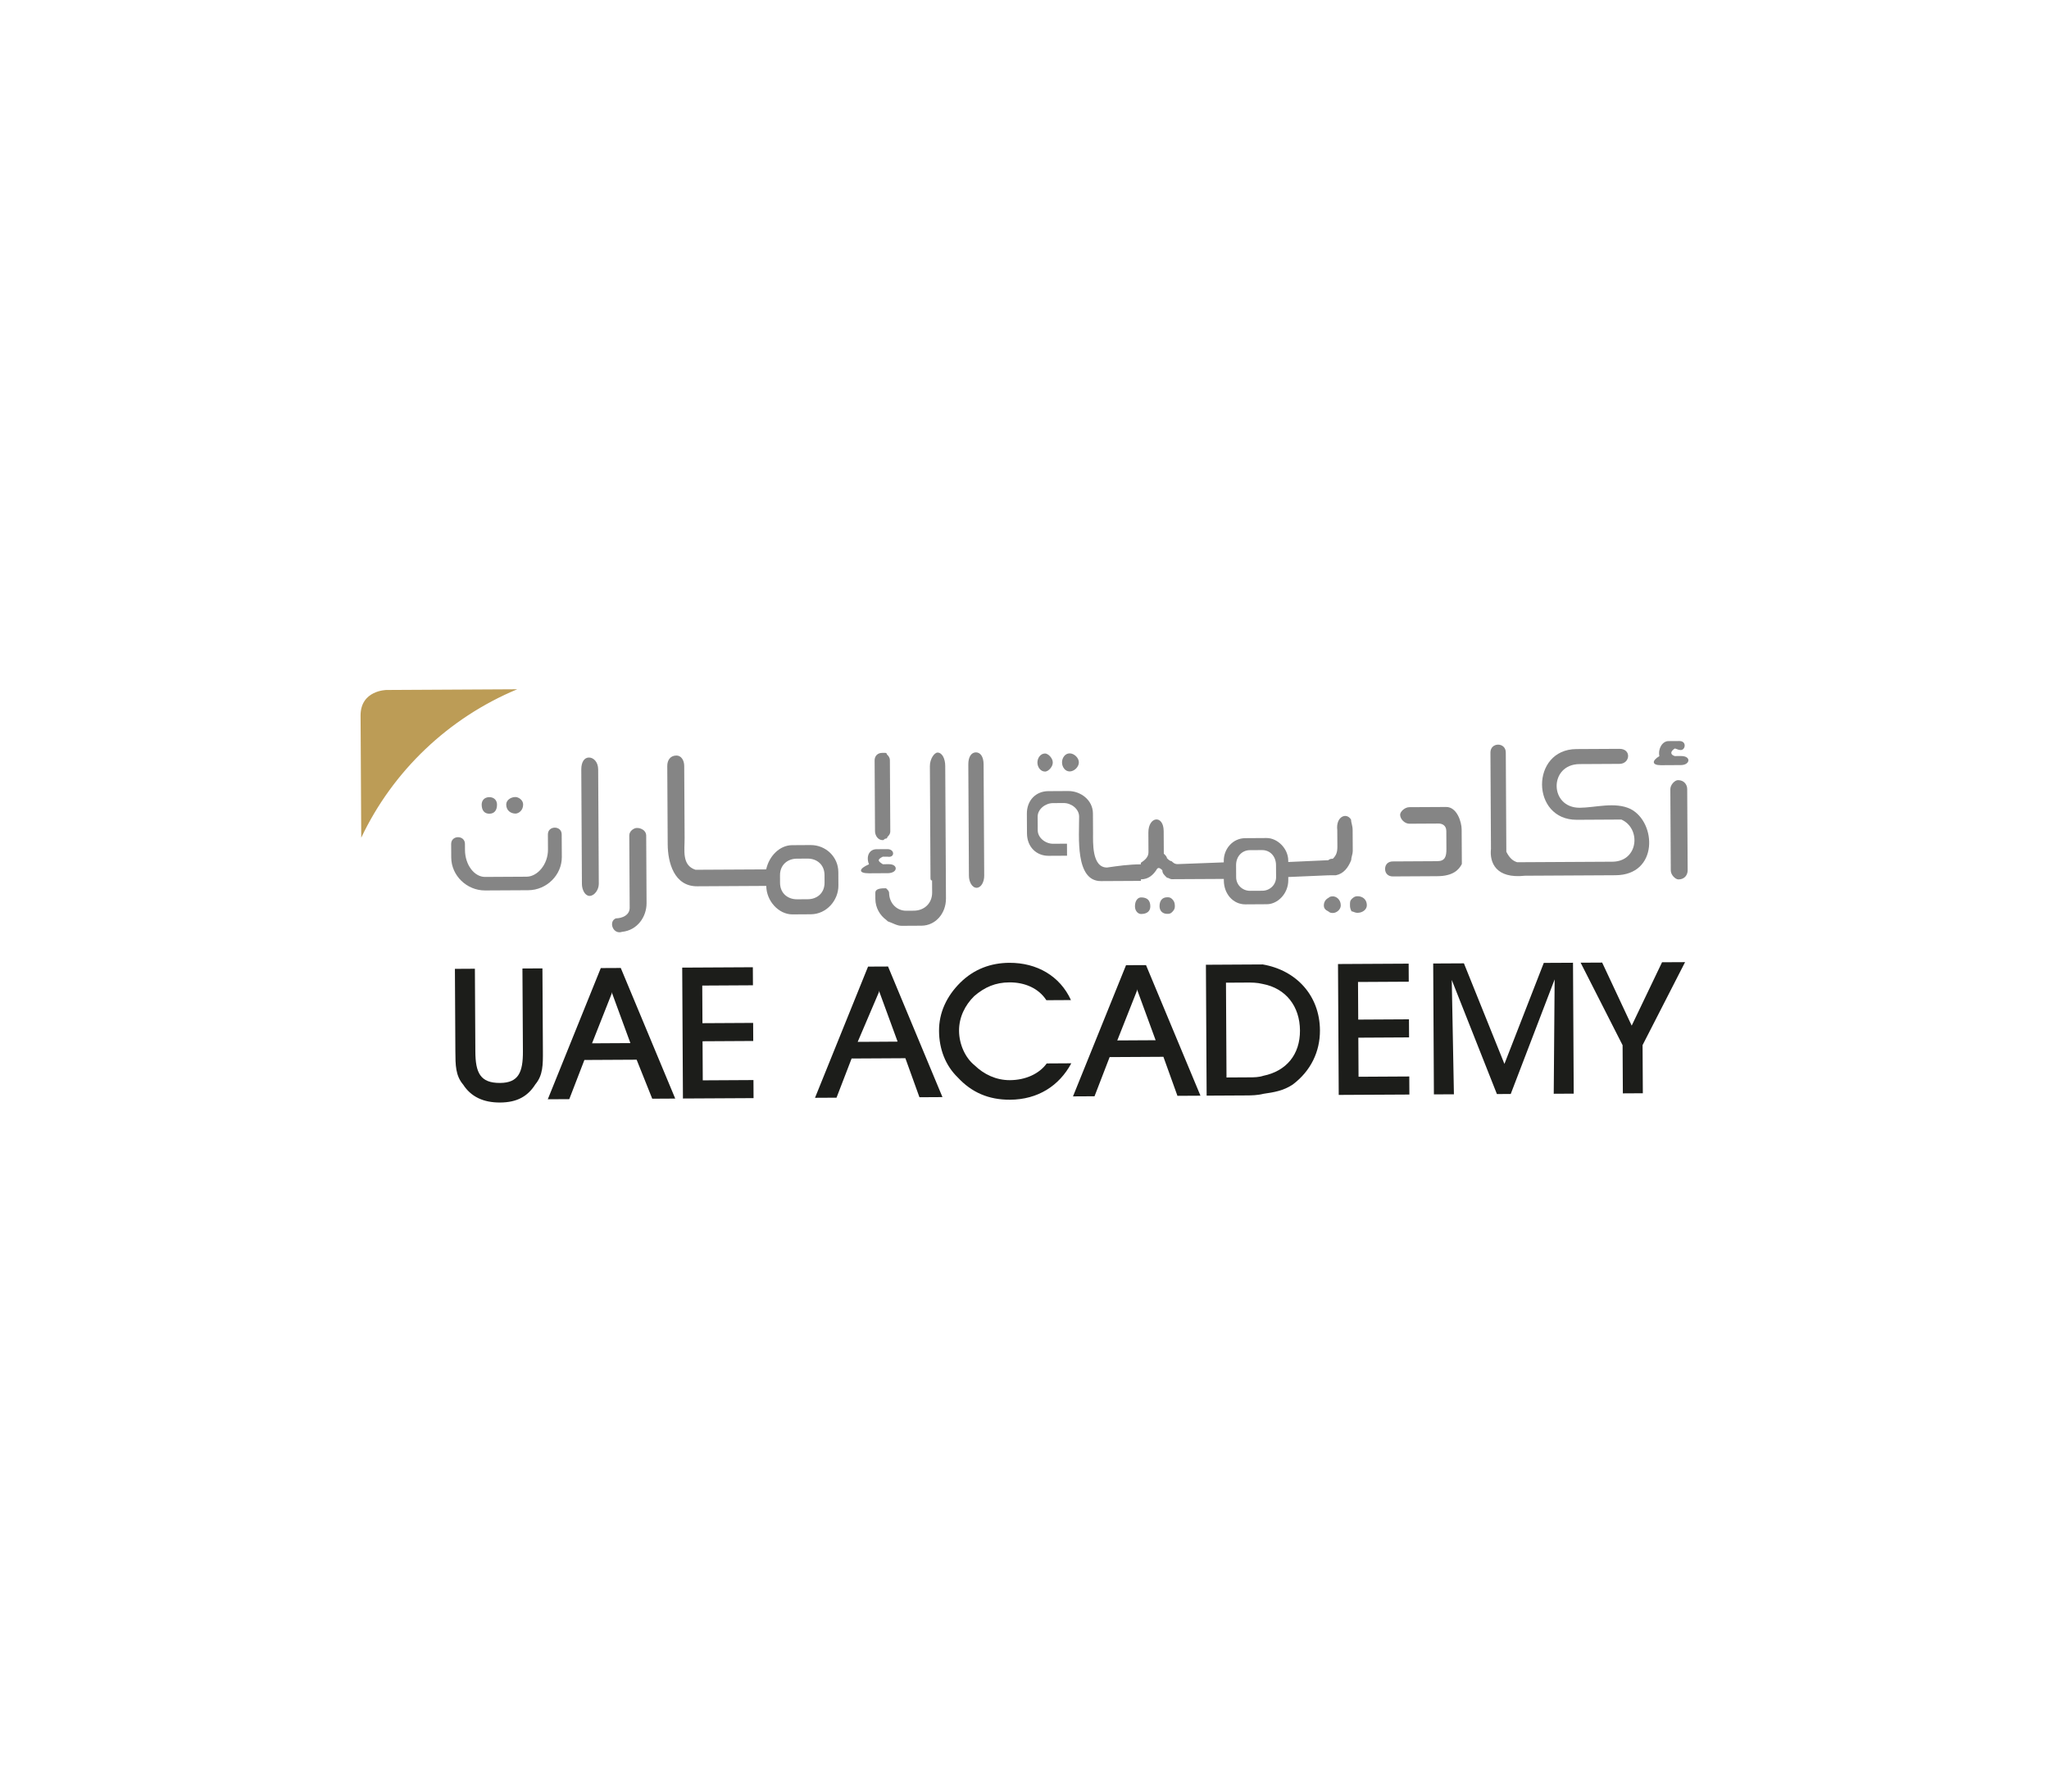 <?xml version="1.0" encoding="utf-8"?>
<!-- Generator: Adobe Illustrator 27.3.1, SVG Export Plug-In . SVG Version: 6.00 Build 0)  -->
<svg version="1.1" id="Layer_1" xmlns="http://www.w3.org/2000/svg" xmlns:xlink="http://www.w3.org/1999/xlink" x="0px" y="0px"
	 viewBox="0 0 1245 1089" style="enable-background:new 0 0 1245 1089;" xml:space="preserve">
<style type="text/css">
	.st0{fill:#858585;}
	.st1{fill:#1C1D1A;}
	.st2{fill:#BC9C56;}
</style>
<g>
	<path class="st0" d="M357.81,460.4c-2.77,0.02-4.64,2.75-4.61,7.32l0.38,69.51c0.02,3.65,1.93,7.3,4.69,7.28
		c2.82-0.02,5.59-3.69,5.57-7.34l-0.38-69.51C363.44,463.09,360.64,460.38,357.81,460.4"/>
	<path class="st0" d="M332.91,507.15l0.05,9.15c0.05,9.14-6.47,16.5-13,16.53l-25.2,0.14c-6.51,0.04-12.18-7.25-12.23-16.4
		l-0.02-3.66c-0.03-5.49-8.41-5.44-8.38,0.05l0.05,8.24c0.06,10.95,9.44,20.05,20.63,19.99l26.14-0.14
		c11.21-0.06,20.48-9.26,20.42-20.22l-0.08-13.73C341.26,501.63,332.88,501.67,332.91,507.15"/>
	<path class="st0" d="M492.5,513.6l-4.67,0.03l-6.54,0.04c-7.47,0.04-13.94,6.48-15.75,14.72l-42.94,0.23
		c-8.42-2.7-6.58-11.86-6.62-19.18l-0.24-43.89c-0.02-3.63-1.92-6.38-4.73-6.36c-3.72,0.02-5.59,2.79-5.57,6.42l0.26,47.54
		c0.06,10.99,3.87,25.58,17.89,25.51l42.01-0.23c0.05,9.16,7.53,17.36,15.93,17.31l6.54-0.04l4.67-0.03
		c9.32-0.05,16.73-8.33,16.68-17.49l-0.04-8.22C509.32,520.83,501.82,513.55,492.5,513.6 M501.01,536.42
		c0.04,6.41-4.59,10.08-10.18,10.11l-2.81,0.02l-3.72,0.02c-5.58,0.03-10.3-3.59-10.34-10l-0.02-4.57
		c-0.04-6.4,4.65-10.1,10.23-10.13l3.72-0.02l2.81-0.02c5.59-0.03,10.26,3.62,10.29,10.02L501.01,536.42z"/>
	<path class="st0" d="M386.99,503.21c-1.85,0.01-4.64,1.85-4.63,4.6l0.24,43.87c0.03,4.6-4.65,6.45-8.38,6.47
		c-4.65,1.86-1.81,10.06,3.78,8.19c9.33-0.96,14.9-9.19,14.86-17.46l-0.22-41.13C392.62,505,389.81,503.19,386.99,503.21"/>
	<path class="st0" d="M297.36,494.55c2.81-0.02,4.65-1.86,4.63-5.53c-0.01-2.73-1.88-4.54-4.69-4.53c-2.82,0.02-4.65,1.85-4.63,4.58
		C292.69,492.75,294.54,494.57,297.36,494.55"/>
	<path class="st0" d="M649.96,468.86c2.8-0.02,5.6-2.8,5.58-5.53c-0.01-2.72-2.85-5.47-5.64-5.45s-4.62,2.79-4.6,5.51
		C645.31,466.12,647.16,468.87,649.96,468.86"/>
	<path class="st0" d="M635.04,468.94c1.84-0.01,4.67-2.79,4.65-5.53c-0.01-2.72-2.87-5.47-4.71-5.46c-2.8,0.02-4.65,2.79-4.63,5.51
		C630.36,466.2,632.23,468.96,635.04,468.94"/>
	<path class="st0" d="M313.23,494.47c1.85-0.01,4.66-1.86,4.64-5.53c-0.01-2.73-2.84-4.54-4.69-4.53c-2.81,0.02-5.6,1.85-5.59,4.58
		C307.6,492.67,310.42,494.48,313.23,494.47"/>
	<path class="st0" d="M539.27,530.71c6.52-0.04,6.49-5.51,0.87-5.48l-0.9,0v-0.01l-0.94,0.01v0.01l-1.89,0.01
		c-2.8-1.81-3.74-2.73-0.03-4.57l1.89-0.01l0.94-0.01c4.64,0.87,4.61-4.6-0.03-4.58l-0.94,0.01l-5.61,0.03
		c-4.67,0.03-6.5,4.61-4.62,9.17c-6.51,2.78-6.49,5.51,0.03,5.47l10.28-0.06L539.27,530.71z"/>
	<path class="st0" d="M536.33,510.61c0.94-0.01,0.94-0.91,1.89-0.92c0,0,0.94-0.01,0.93-0.93c0.89-0.92,1.81-1.83,1.8-3.66
		l-0.24-42.98c-0.01-1.82-0.93-2.72-1.84-3.64c-0.01-0.92-0.94-0.92-0.94-0.92l-1.89,0.01c-2.79,0.02-4.62,1.87-4.61,4.6l0.24,42.98
		C531.69,507.89,533.54,510.63,536.33,510.61"/>
	<path class="st0" d="M1019.55,474.15c-1.9,0.01-4.64,2.76-4.63,5.51l0.27,49.38c0.01,2.72,2.79,5.46,4.69,5.45
		c3.72-0.02,5.58-2.78,5.56-5.51l-0.27-49.38C1025.16,476.85,1023.27,474.13,1019.55,474.15"/>
	<path class="st0" d="M878.72,490.46l-22.4,0.12c-2.8,0.02-5.59,2.76-5.58,4.58c0.02,2.76,2.83,5.49,5.64,5.47l17.73-0.1
		c1.87-0.01,4.67,0.88,4.69,4.55l0.06,10.96c0.03,4.57-0.88,7.34-5.56,7.36l-27.06,0.15c-2.81,0.02-4.65,1.84-4.64,4.58
		c0.01,2.74,1.88,4.55,4.69,4.54l27.06-0.15c9.35-0.05,13.02-3.73,14.89-7.39l-0.12-21.03C888.1,499.54,885.24,490.42,878.72,490.46
		"/>
	<path class="st0" d="M824.88,544.7c-1.87,0.01-2.77,0.93-3.71,1.84c-0.91,0.93-0.91,1.83-0.9,3.66c0.01,0.94,0.01,1.84,0.94,3.68
		c0.94-0.01,1.86,0.91,3.73,0.9c2.83-0.02,5.6-1.88,5.58-4.64C830.49,546.49,827.71,544.69,824.88,544.7"/>
	<path class="st0" d="M1021.33,459.49l-3.75,0.02c-2.77-0.88-2.78-2.71-0.02-4.57c0.97-0.01,1.9,0.91,3.75,0.9
		c2.81-0.02,3.71-5.5-0.96-5.47l-6.56,0.04c-3.72,0.02-6.47,4.59-5.53,9.15c-4.67,2.77-4.65,5.53,0.95,5.5l12.14-0.07
		C1026.96,464.97,1027.88,459.46,1021.33,459.49"/>
	<path class="st0" d="M821.95,517.27l-0.07-12.79c-0.01-2.74-0.97-4.57-0.98-6.38c-2.82-4.57-9.34-1.79-8.35,6.43l0.06,10.07
		c0.02,3.66-0.91,5.48-2.77,7.33c-0.91,0.01-1.86,0.01-2.82,0.92l-0.91,0l-23.35,1.05l-0.01-0.92c-0.04-7.31-6.59-13.68-13.14-13.65
		l-6.51,0.04l-6.52,0.04c-7.5,0.04-13.04,6.49-13,13.79l0.01,0.92l-28,1.06c-1.88,0.01-2.79-0.89-3.73-1.81
		c-0.96,0.01-1.88-0.9-2.82-1.81c-0.01-0.92-0.96-1.82-1.89-2.73l-0.08-13.73c-0.05-10.05-9.36-9.1-9.3,0.98l0.06,11.87
		c0.02,2.75-1.87,4.61-4.65,6.45l0,0.91c-7.46,0.04-13.99,0.99-20.51,1.94c-9.36,0.05-8.49-15.52-8.52-20.98l-0.07-11.9
		c-0.04-8.23-7.57-13.65-15-13.61l-12.16,0.07c-7.44,0.04-13.03,5.54-12.98,13.76l0.07,11.9c0.04,8.22,5.69,13.68,13.13,13.64
		l11.21-0.06l-0.04-7.31l-1.85,0.01l-6.52,0.04c-4.69,0.03-9.37-3.61-9.4-8.19l-0.05-8.24c-0.02-4.56,4.62-8.25,9.31-8.28l6.52-0.04
		c4.65-0.03,9.35,3.62,9.37,8.17c0.07,11.89-2.6,39.35,13.28,39.27l24.26-0.13l-0.01-0.93c4.69-0.03,7.43-2.78,9.3-5.53
		c0.92-1.83,1.86-1.83,3.73-0.02c0.01,1.84,0.95,2.74,2.83,4.55c0.94-0.01,1.85,0.91,2.81,0.9l1.84-0.01l29.88-0.16l0.01,0.93
		c0.04,8.21,5.66,14.58,13.15,14.54l6.52-0.04l6.51-0.04c6.55-0.04,13.03-6.47,12.98-14.69l-0.01-1.85l24.26-1.04l2.82-0.02
		l1.87-0.01c4.66-0.93,7.45-4.59,9.28-9.19C821.02,520.95,821.96,519.12,821.95,517.27 M775.37,533.07c0.03,4.58-3.68,8.27-8.35,8.3
		l-3.74,0.02l-3.71,0.02c-4.68,0.03-8.44-3.63-8.47-8.2l-0.04-7.31c-0.03-5.5,3.7-9.17,8.37-9.2l3.71-0.02l3.74-0.02
		c4.66-0.03,8.41,3.61,8.44,9.1L775.37,533.07z"/>
	<path class="st0" d="M569.64,457.39c-1.84,0.01-4.65,3.7-4.63,8.26l0.37,67.65c0.01,0.92,0.01,1.84,0.96,1.83l0.04,7.33
		c0.03,6.39-4.6,10.99-11.15,11.03l-4.65,0.03c-5.62,0.03-10.31-4.52-10.35-10.91c0,0-0.01-0.91-0.91-1.82l-0.94-0.93
		c-2.81,0.02-6.53,0.04-6.52,2.8l0.02,3.65c0.03,5.47,2.83,10.06,6.6,12.77l0.94,0.89c2.8,0.9,5.58,2.73,8.39,2.71l12.14-0.07
		c8.42-0.05,14.88-7.39,14.83-16.55l-0.07-12.82l-0.01-2.74l-0.36-64.91C574.33,461.05,572.45,457.38,569.64,457.39"/>
	<path class="st0" d="M990.72,491.67c-9.37-4.51-21.48-0.79-30.81-0.74c-18.66,0.1-18.81-26.43-0.15-26.54l24.27-0.13
		c6.54-0.04,7.42-9.18-0.05-9.14l-26.14,0.14c-27.99,0.15-27.75,43.13,0.24,42.98l27.08-0.15c12.17,5.42,10.4,25.54-5.46,25.63
		l-57.84,0.32c-2.84-0.88-4.7-2.71-6.59-6.35l-0.33-60.35c-0.03-6.4-9.36-6.34-9.33,0.05l0.32,58.51
		c-0.9,8.24,2.89,18.29,20.61,16.34l55.06-0.3C1007.74,531.8,1006.62,499.82,990.72,491.67"/>
	<path class="st0" d="M592.98,457.27c-2.81,0.02-4.65,2.77-4.62,7.34l0.37,67.67c0.02,3.67,1.89,7.3,4.7,7.29
		c2.78-0.02,4.61-3.67,4.59-7.34l-0.37-67.67C597.63,459.99,595.77,457.25,592.98,457.27"/>
	<path class="st0" d="M693.31,545.42c-1.87,0.01-3.71,1.84-3.69,5.49c0.02,2.76,1.87,4.6,3.74,4.59c3.76-0.02,5.6-1.88,5.59-4.64
		C698.93,547.21,697.07,545.4,693.31,545.42"/>
	<path class="st0" d="M709.18,545.34c-2.8,0.02-4.65,1.84-4.63,5.5c0.02,2.76,1.89,4.6,4.69,4.58c0.94-0.01,1.85-0.01,2.81-0.94
		c0.92-0.93,1.82-1.85,1.81-3.69c-0.01-2.73-0.93-3.65-1.85-4.54C711.03,545.33,710.12,545.33,709.18,545.34"/>
	<path class="st0" d="M809.96,544.79c-0.91,0-1.85,0.01-2.81,0.93c-1.84,0.91-2.77,2.74-2.76,4.57c0.01,1.84,0.95,2.76,2.8,3.67
		c0.97,0.92,1.91,0.91,2.82,0.91c1.87-0.01,4.67-1.87,4.66-4.63C814.65,546.58,811.82,544.78,809.96,544.79"/>
	<path class="st1" d="M317.73,638.91c0.07,12.82-2.69,19.21-13.89,19.27c-12.13,0.07-14.94-6.3-15.01-19.12l-0.28-50.29l-12.14,0.07
		l0.28,50.29c0.04,8.21,0.08,14.61,4.76,20.1c4.71,7.29,12.2,10.91,22.45,10.85c10.28-0.06,16.78-3.75,21.41-11.09
		c4.64-5.53,4.6-11.94,4.56-20.15l-0.28-50.29l-12.15,0.07L317.73,638.91z"/>
	<path class="st1" d="M371.59,588.33l-6.54,0.04l-32.2,79.73l13.05-0.07l9.19-23.81l16.81-0.09l14.93-0.08l9.48,23.71l13.97-0.08
		l-33.09-79.37L371.59,588.33z M371.84,634.03l-12.11,0.07l11.94-30.22l-0.01-0.92l11.38,31.01L371.84,634.03z"/>
	<polygon class="st1" points="414.96,667.64 457.87,667.41 457.81,656.43 427.01,656.6 426.88,632.85 457.68,632.68 457.62,621.69 
		426.82,621.86 426.7,599 457.5,598.83 457.44,587.86 414.52,588.09 	"/>
	<path class="st1" d="M533.96,587.44l-6.52,0.04l-32.23,79.73l13.07-0.07l9.17-23.81l16.81-0.09l15.86-0.09l8.55,23.72l13.98-0.08
		l-33.06-79.37L533.96,587.44z M534.21,633.14l-13.06,0.07l12.9-30.23l-0.01-0.92l11.36,31.01L534.21,633.14z"/>
	<path class="st1" d="M613.34,597.06c9.33-0.05,17.75,3.56,22.45,10.84l14.93-0.08c-6.62-14.58-20.65-22.74-37.44-22.65
		c-11.18,0.06-21.43,3.77-29.8,12.05c-8.36,8.28-12.97,18.34-12.91,29.32c0.06,10.98,3.85,21.01,11.38,28.3
		c8.41,9.08,18.71,13.61,31.79,13.54c16.8-0.09,29.83-8.39,37.2-22.14L636,646.33c-4.63,6.41-13,10.11-22.33,10.16
		c-8.42,0.05-15.88-3.56-21.5-9.03c-5.64-4.52-9.4-12.75-9.44-20.98c-0.04-8.22,3.62-15.56,9.21-21.07
		C598.39,599.87,604.92,597.11,613.34,597.06"/>
	<path class="st1" d="M690.74,586.58l-6.55,0.04l-32.23,79.73l13.09-0.07l9.18-23.81l16.81-0.09l15.86-0.09l8.53,23.72l13.99-0.08
		l-33.09-79.37L690.74,586.58z M690.99,632.28l-12.12,0.07l11.96-30.22l-0.01-0.92l11.36,31.01L690.99,632.28z"/>
	<path class="st1" d="M767.26,586.16l-7.44,0.04l-27.09,0.15l0.44,79.55l24.27-0.13c2.82-0.02,6.52-0.04,10.25-0.99
		c6.51-0.92,12.11-1.88,17.7-5.56c11.14-8.32,16.7-20.2,16.63-33C801.91,605.19,787.82,589.72,767.26,586.16 M767.63,653.83
		c-2.81,0.92-5.59,0.94-8.41,0.95l-13.98,0.08l-0.32-57.61l12.14-0.07c3.72-0.02,6.52-0.04,10.26,0.86
		c14.01,2.66,22.48,13.6,22.56,28.23C789.97,640.9,781.61,650.98,767.63,653.83"/>
	<polygon class="st1" points="813.43,665.46 856.36,665.23 856.3,654.25 825.47,654.42 825.34,630.67 856.17,630.5 856.11,619.51 
		825.28,619.68 825.15,596.82 855.98,596.65 855.92,585.68 812.99,585.91 	"/>
	<polygon class="st1" points="914.11,646.62 889.5,585.49 870.83,585.59 871.26,665.14 883.42,665.08 882.11,595.59 909.54,664.93 
		917.94,664.89 944.62,595.25 944.07,664.75 956.21,664.68 955.78,585.13 938.03,585.22 	"/>
	<polygon class="st1" points="1009.88,584.83 991.44,623.35 973.5,585.03 960.41,585.1 985.91,635.25 986.07,664.52 998.21,664.45 
		998.05,635.19 1023.87,584.76 	"/>
	<path class="st2" d="M314.27,418.92l-79.39,0.43c0,0-15.87,0.09-15.79,15.63l0.41,74.15C238.6,468.76,272.34,436.4,314.27,418.92"
		/>
</g>
</svg>
